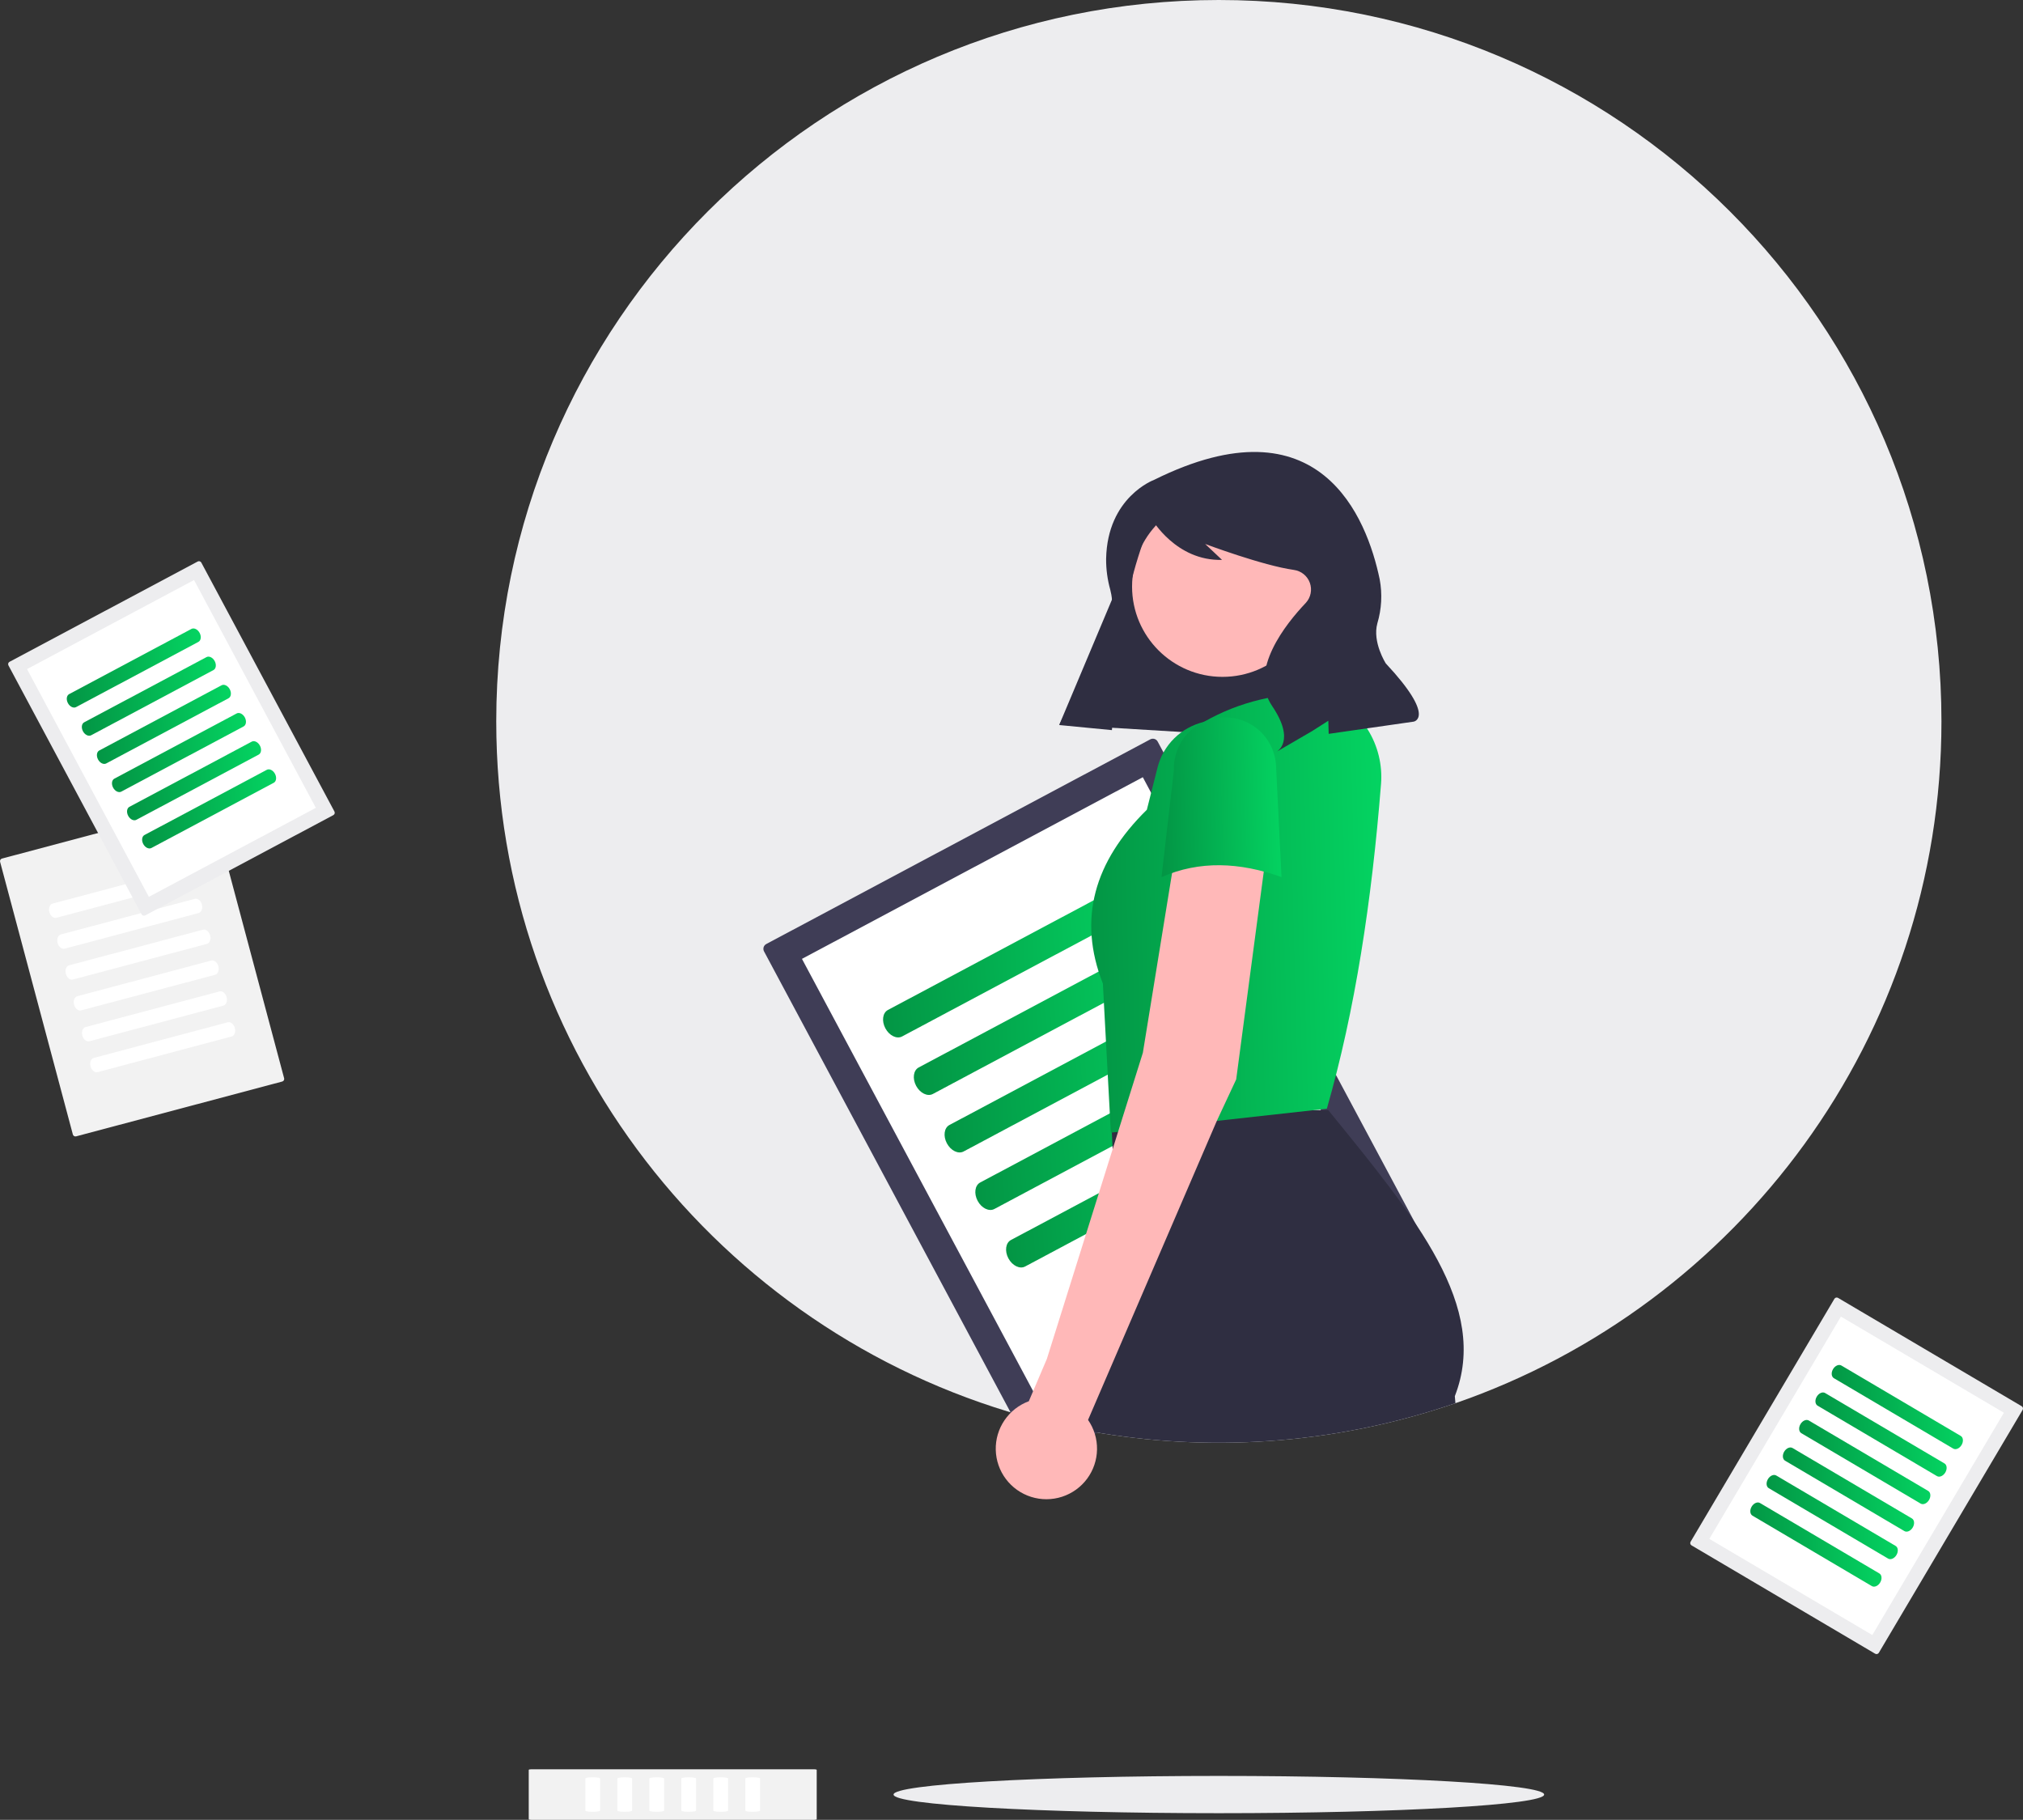 <svg width="209" height="188" viewBox="0 0 209 188" fill="none" xmlns="http://www.w3.org/2000/svg">
<rect x="0" y="0" width="209" height="188" fill="#333333" stroke="none"/>
<path d="M200.575 74.523C200.575 107.137 179.59 134.856 150.362 144.959C138.597 149.003 126.011 150.067 113.732 148.055C112.567 147.866 111.41 147.648 110.261 147.401C108.705 147.071 107.167 146.691 105.647 146.262C74.268 137.446 51.269 108.666 51.269 74.523C51.269 33.365 84.692 0 125.922 0C167.152 0 200.575 33.365 200.575 74.523Z" fill="#EDEDEF"/>
<path d="M79.164 97.524C79.033 97.594 78.935 97.713 78.891 97.856C78.848 97.998 78.863 98.152 78.933 98.283L107.001 150.762C107.071 150.894 107.19 150.992 107.333 151.035C107.476 151.078 107.63 151.063 107.761 150.993L147.437 129.847C147.569 129.777 147.667 129.657 147.71 129.515C147.754 129.373 147.739 129.219 147.669 129.088L119.601 76.608C119.531 76.477 119.411 76.379 119.269 76.336C119.126 76.293 118.972 76.308 118.84 76.378L79.164 97.524Z" fill="#3F3D56"/>
<path d="M82.852 99.057L108.537 147.08L143.749 128.314L118.065 80.29L82.852 99.057ZM80.621 100.246L80.626 100.244L80.62 100.247L80.621 100.246Z" fill="white"/>
<path d="M91.731 104.337C91.183 104.628 91.067 105.48 91.471 106.234C91.874 106.988 92.647 107.365 93.194 107.074L118.984 93.329C119.531 93.037 119.647 92.186 119.244 91.432C118.84 90.677 118.067 90.3 117.52 90.592L91.731 104.337Z" fill="url(#paint0_linear)"/>
<path d="M94.908 110.278C94.361 110.57 94.245 111.421 94.648 112.175C95.052 112.929 95.825 113.306 96.372 113.015L122.161 99.27C122.708 98.978 122.825 98.127 122.421 97.373C122.018 96.618 121.245 96.242 120.698 96.533L94.908 110.278Z" fill="url(#paint1_linear)"/>
<path d="M98.086 116.219C97.538 116.511 97.422 117.362 97.826 118.116C98.229 118.87 99.002 119.247 99.549 118.956L125.339 105.211C125.886 104.919 126.002 104.068 125.599 103.314C125.195 102.559 124.422 102.183 123.875 102.474L98.086 116.219Z" fill="url(#paint2_linear)"/>
<path d="M101.263 122.16C100.716 122.452 100.599 123.303 101.003 124.057C101.406 124.811 102.18 125.188 102.727 124.897L128.516 111.152C129.063 110.86 129.18 110.009 128.776 109.255C128.373 108.501 127.6 108.124 127.052 108.415L101.263 122.16Z" fill="url(#paint3_linear)"/>
<path d="M104.44 128.101C103.893 128.393 103.777 129.244 104.18 129.998C104.584 130.752 105.357 131.129 105.904 130.838L131.694 117.093C132.241 116.801 132.357 115.95 131.954 115.196C131.55 114.442 130.777 114.065 130.23 114.356L104.44 128.101Z" fill="url(#paint4_linear)"/>
<path d="M109.448 74.851L132.817 76.275L139.361 56.793L118.865 52.469L109.448 74.851Z" fill="#2F2E41"/>
<path d="M126.302 69.924C131.463 69.924 135.648 65.747 135.648 60.594C135.648 55.442 131.463 51.265 126.302 51.265C121.14 51.265 116.956 55.442 116.956 60.594C116.956 65.747 121.14 69.924 126.302 69.924Z" fill="#FFB8B8"/>
<path d="M150.301 144.233L150.362 144.959C138.597 149.003 126.011 150.067 113.732 148.055L110.261 147.401L113.564 140.089L115.729 135.296L114.95 118.714L114.867 116.998L114.765 114.809L116.176 114.801L126.203 114.74L135.759 114.68L137.216 114.672C146.354 125.891 153.893 135.01 150.301 144.233Z" fill="#2F2E41"/>
<path d="M137.079 114.534L114.765 117.009L113.939 101.609C111.32 94.942 113.049 88.992 118.484 83.651L119.588 79.286C119.878 78.14 120.478 77.095 121.321 76.266C122.164 75.436 123.219 74.853 124.371 74.58C128.024 72.489 132.161 71.492 136.803 71.635C138.657 72.358 140.229 73.657 141.287 75.34C142.345 77.023 142.832 79.001 142.677 80.981C141.717 93.084 139.994 104.412 137.079 114.534Z" fill="url(#paint5_linear)"/>
<path d="M119.232 49.572C119.232 49.572 114.399 51.332 114.275 57.732C114.268 58.809 114.412 59.882 114.703 60.919C115.016 62.096 115.267 64.648 113.16 68.05C111.783 70.258 110.539 72.546 109.432 74.901V74.901L114.874 75.425L115.773 66.421C116.21 62.055 117.287 57.777 118.972 53.725L119.007 53.641C119.007 53.641 121.504 57.972 126.248 57.838L124.506 56.195C124.506 56.195 130.448 58.428 133.68 58.877C134.048 58.928 134.396 59.079 134.686 59.313C134.975 59.547 135.195 59.855 135.322 60.205C135.448 60.554 135.477 60.932 135.405 61.296C135.333 61.661 135.163 61.999 134.912 62.274C134.893 62.295 134.874 62.316 134.854 62.336C132.878 64.423 128.945 69.274 131.422 72.929C133.899 76.583 131.895 77.655 131.895 77.655L135.565 75.521L137.231 74.458L137.269 75.811L146.052 74.549C146.052 74.549 148.415 74.144 143.169 68.535C143.169 68.535 141.763 66.34 142.296 64.397C142.738 62.92 142.821 61.358 142.538 59.843C141.22 53.533 136.397 41.05 119.232 49.572Z" fill="#2F2E41"/>
<path d="M125.922 187.313C144.483 187.313 159.53 186.451 159.53 185.388C159.53 184.324 144.483 183.463 125.922 183.463C107.361 183.463 92.314 184.324 92.314 185.388C92.314 186.451 107.361 187.313 125.922 187.313Z" fill="#EDEDEF"/>
<path d="M0.205 88.694C0.134 88.713 0.074 88.759 0.037 88.822C0.001 88.885 -0.009 88.96 0.009 89.03L7.527 117.197C7.546 117.267 7.592 117.327 7.655 117.364C7.718 117.4 7.794 117.41 7.864 117.392L29.159 111.728C29.23 111.709 29.29 111.663 29.326 111.6C29.363 111.537 29.373 111.462 29.354 111.391L21.837 83.225C21.818 83.154 21.772 83.094 21.709 83.058C21.645 83.021 21.57 83.011 21.5 83.03L0.205 88.694Z" fill="#F2F2F2"/>
<path d="M5.437 93.346C5.144 93.424 4.993 93.817 5.101 94.222C5.209 94.626 5.536 94.892 5.829 94.814L19.671 91.133C19.965 91.055 20.115 90.662 20.007 90.257C19.899 89.852 19.573 89.586 19.279 89.664L5.437 93.346Z" fill="white"/>
<path d="M6.288 96.534C5.995 96.612 5.844 97.005 5.952 97.41C6.06 97.815 6.387 98.081 6.68 98.003L20.522 94.321C20.816 94.243 20.966 93.85 20.858 93.445C20.75 93.041 20.424 92.775 20.13 92.853L6.288 96.534Z" fill="white"/>
<path d="M7.139 99.723C6.846 99.801 6.695 100.194 6.803 100.599C6.911 101.004 7.238 101.27 7.531 101.192L21.373 97.51C21.667 97.432 21.817 97.039 21.709 96.634C21.601 96.229 21.275 95.963 20.981 96.041L7.139 99.723Z" fill="white"/>
<path d="M7.99 102.912C7.697 102.99 7.546 103.383 7.654 103.788C7.762 104.192 8.089 104.458 8.383 104.38L22.224 100.699C22.518 100.621 22.669 100.228 22.561 99.823C22.453 99.418 22.126 99.152 21.832 99.23L7.99 102.912Z" fill="white"/>
<path d="M8.842 106.1C8.548 106.178 8.397 106.571 8.505 106.976C8.613 107.381 8.94 107.647 9.234 107.569L23.075 103.887C23.369 103.809 23.52 103.416 23.412 103.011C23.304 102.607 22.977 102.341 22.683 102.419L8.842 106.1Z" fill="white"/>
<path d="M9.693 109.289C9.399 109.367 9.248 109.76 9.356 110.165C9.464 110.57 9.791 110.836 10.085 110.758L23.926 107.076C24.22 106.998 24.371 106.605 24.263 106.2C24.155 105.795 23.828 105.529 23.534 105.607L9.693 109.289Z" fill="white"/>
<path d="M54.625 187.936C54.625 187.971 54.749 188 54.901 188H84.101C84.253 188 84.376 187.971 84.376 187.936V182.839C84.376 182.804 84.253 182.775 84.101 182.775H54.901C54.749 182.775 54.625 182.804 54.625 182.839V187.936Z" fill="#F2F2F2"/>
<path d="M60.475 187.044C60.475 187.115 60.817 187.172 61.237 187.172C61.656 187.172 61.998 187.115 61.998 187.044V183.731C61.998 183.661 61.656 183.604 61.237 183.604C60.817 183.604 60.475 183.661 60.475 183.731V187.044Z" fill="white"/>
<path d="M63.781 187.044C63.781 187.115 64.123 187.172 64.542 187.172C64.962 187.172 65.304 187.115 65.304 187.044V183.731C65.304 183.661 64.962 183.604 64.542 183.604C64.123 183.604 63.781 183.661 63.781 183.731V187.044Z" fill="white"/>
<path d="M67.087 187.044C67.087 187.115 67.428 187.172 67.848 187.172C68.268 187.172 68.609 187.115 68.609 187.044V183.731C68.609 183.661 68.268 183.604 67.848 183.604C67.428 183.604 67.087 183.661 67.087 183.731V187.044Z" fill="white"/>
<path d="M70.392 187.044C70.392 187.115 70.734 187.172 71.154 187.172C71.573 187.172 71.915 187.115 71.915 187.044V183.731C71.915 183.661 71.573 183.604 71.154 183.604C70.734 183.604 70.392 183.661 70.392 183.731V187.044Z" fill="white"/>
<path d="M73.698 187.044C73.698 187.115 74.04 187.172 74.459 187.172C74.879 187.172 75.221 187.115 75.221 187.044V183.731C75.221 183.661 74.879 183.604 74.459 183.604C74.04 183.604 73.698 183.661 73.698 183.731V187.044Z" fill="white"/>
<path d="M77.004 187.044C77.004 187.115 77.345 187.172 77.765 187.172C78.185 187.172 78.526 187.115 78.526 187.044V183.731C78.526 183.661 78.185 183.604 77.765 183.604C77.345 183.604 77.004 183.661 77.004 183.731V187.044Z" fill="white"/>
<path d="M0.986 68.368C0.921 68.402 0.873 68.461 0.852 68.53C0.831 68.6 0.838 68.675 0.872 68.74L14.625 94.454C14.659 94.518 14.718 94.566 14.788 94.587C14.858 94.608 14.933 94.601 14.998 94.567L34.438 84.206C34.503 84.171 34.551 84.113 34.572 84.043C34.593 83.973 34.586 83.898 34.551 83.833L20.799 58.12C20.765 58.055 20.706 58.007 20.636 57.986C20.566 57.965 20.491 57.972 20.426 58.007L0.986 68.368Z" fill="#EDEDEF"/>
<path d="M2.793 69.119L15.378 92.649L32.631 83.454L20.046 59.923L2.793 69.119ZM1.699 69.702L1.702 69.7L1.699 69.702L1.699 69.702Z" fill="white"/>
<path d="M7.143 71.706C6.875 71.849 6.818 72.266 7.016 72.636C7.213 73.005 7.592 73.19 7.86 73.047L20.497 66.312C20.765 66.169 20.822 65.752 20.624 65.383C20.426 65.013 20.047 64.828 19.779 64.971L7.143 71.706Z" fill="url(#paint6_linear)"/>
<path d="M8.7 74.617C8.432 74.76 8.375 75.177 8.572 75.547C8.77 75.916 9.149 76.101 9.417 75.958L22.053 69.223C22.321 69.08 22.378 68.663 22.181 68.294C21.983 67.924 21.604 67.74 21.336 67.882L8.7 74.617Z" fill="url(#paint7_linear)"/>
<path d="M10.257 77.528C9.989 77.671 9.932 78.088 10.129 78.457C10.327 78.827 10.706 79.012 10.974 78.869L23.61 72.134C23.878 71.991 23.935 71.574 23.738 71.205C23.54 70.835 23.161 70.65 22.893 70.793L10.257 77.528Z" fill="url(#paint8_linear)"/>
<path d="M11.814 80.439C11.546 80.582 11.489 80.999 11.686 81.368C11.884 81.738 12.263 81.923 12.531 81.78L25.167 75.045C25.435 74.902 25.492 74.485 25.295 74.116C25.097 73.746 24.718 73.561 24.45 73.704L11.814 80.439Z" fill="url(#paint9_linear)"/>
<path d="M13.37 83.35C13.102 83.493 13.045 83.91 13.243 84.279C13.441 84.649 13.82 84.834 14.088 84.691L26.724 77.956C26.992 77.813 27.049 77.396 26.852 77.027C26.654 76.657 26.275 76.472 26.007 76.615L13.37 83.35Z" fill="url(#paint10_linear)"/>
<path d="M14.927 86.261C14.659 86.404 14.602 86.821 14.8 87.191C14.998 87.56 15.377 87.745 15.645 87.602L28.281 80.867C28.549 80.724 28.606 80.307 28.408 79.938C28.211 79.568 27.832 79.383 27.564 79.526L14.927 86.261Z" fill="url(#paint11_linear)"/>
<path d="M189.892 134.079C189.829 134.042 189.754 134.031 189.683 134.05C189.613 134.068 189.552 134.113 189.515 134.176L174.659 159.271C174.622 159.334 174.611 159.408 174.63 159.479C174.648 159.55 174.693 159.61 174.756 159.647L193.729 170.84C193.792 170.877 193.867 170.887 193.938 170.869C194.008 170.851 194.069 170.805 194.106 170.743L208.962 145.648C208.999 145.585 209.009 145.51 208.991 145.44C208.973 145.369 208.928 145.308 208.865 145.271L189.892 134.079Z" fill="#EDEDEF"/>
<path d="M190.188 136.011L176.594 158.975L193.432 168.908L207.027 145.944L190.188 136.011ZM189.122 135.381L189.124 135.383L189.121 135.381L189.122 135.381Z" fill="white"/>
<path d="M190.236 141.065C189.975 140.911 189.588 141.079 189.374 141.44C189.161 141.8 189.2 142.219 189.461 142.374L201.794 149.649C202.055 149.803 202.442 149.635 202.655 149.274C202.869 148.913 202.83 148.494 202.568 148.34L190.236 141.065Z" fill="url(#paint12_linear)"/>
<path d="M188.554 143.906C188.293 143.752 187.906 143.92 187.693 144.281C187.479 144.641 187.518 145.06 187.78 145.215L200.112 152.49C200.373 152.644 200.76 152.476 200.974 152.115C201.187 151.754 201.148 151.335 200.887 151.181L188.554 143.906Z" fill="url(#paint13_linear)"/>
<path d="M186.873 146.747C186.611 146.593 186.224 146.761 186.011 147.122C185.797 147.482 185.836 147.901 186.098 148.056L198.43 155.331C198.692 155.485 199.078 155.317 199.292 154.956C199.505 154.595 199.466 154.176 199.205 154.022L186.873 146.747Z" fill="url(#paint14_linear)"/>
<path d="M185.191 149.588C184.929 149.434 184.543 149.602 184.329 149.962C184.116 150.323 184.155 150.742 184.416 150.897L196.748 158.171C197.01 158.326 197.396 158.158 197.61 157.797C197.824 157.436 197.785 157.017 197.523 156.863L185.191 149.588Z" fill="url(#paint15_linear)"/>
<path d="M183.509 152.429C183.247 152.274 182.861 152.443 182.647 152.803C182.434 153.164 182.473 153.583 182.734 153.737L195.066 161.012C195.328 161.167 195.715 160.999 195.928 160.638C196.142 160.277 196.103 159.858 195.841 159.704L183.509 152.429Z" fill="url(#paint16_linear)"/>
<path d="M181.827 155.27C181.566 155.115 181.179 155.284 180.966 155.644C180.752 156.005 180.791 156.424 181.053 156.578L193.385 163.853C193.646 164.008 194.033 163.84 194.246 163.479C194.46 163.118 194.421 162.699 194.159 162.545L181.827 155.27Z" fill="url(#paint17_linear)"/>
<path d="M121.377 88.41L121.09 90.181L118.071 108.759L116.176 114.801L115.509 116.926L114.95 118.714L108.154 140.383L106.289 144.756C105.266 145.134 104.387 145.821 103.775 146.723C103.162 147.624 102.847 148.693 102.874 149.782C102.9 150.87 103.267 151.924 103.922 152.794C104.577 153.664 105.489 154.309 106.529 154.636C107.569 154.964 108.686 154.959 109.724 154.622C110.761 154.285 111.667 153.633 112.315 152.757C112.962 151.881 113.32 150.825 113.336 149.736C113.353 148.647 113.029 147.58 112.409 146.685L125.71 115.796L126.203 114.74L127.713 111.509L130.564 90.035L130.743 88.685L121.377 88.41Z" fill="#FFB8B8"/>
<path d="M132.396 90.61C128.066 89.057 123.913 88.892 119.999 90.61L121.277 79.556C121.23 78.176 121.727 76.832 122.663 75.815C123.598 74.797 124.896 74.186 126.277 74.113C127.676 74.04 129.047 74.524 130.088 75.459C131.129 76.395 131.755 77.704 131.828 79.101L131.829 79.119L132.396 90.61Z" fill="url(#paint18_linear)"/>
<defs>
<linearGradient id="paint0_linear" x1="91.23" y1="98.833" x2="119.36" y2="96.966" gradientUnits="userSpaceOnUse">
<stop stop-color="#039645"/>
<stop offset="1" stop-color="#04D361"/>
</linearGradient>
<linearGradient id="paint1_linear" x1="94.408" y1="104.774" x2="122.538" y2="102.907" gradientUnits="userSpaceOnUse">
<stop stop-color="#039645"/>
<stop offset="1" stop-color="#04D361"/>
</linearGradient>
<linearGradient id="paint2_linear" x1="97.585" y1="110.715" x2="125.715" y2="108.848" gradientUnits="userSpaceOnUse">
<stop stop-color="#039645"/>
<stop offset="1" stop-color="#04D361"/>
</linearGradient>
<linearGradient id="paint3_linear" x1="100.763" y1="116.656" x2="128.893" y2="114.789" gradientUnits="userSpaceOnUse">
<stop stop-color="#039645"/>
<stop offset="1" stop-color="#04D361"/>
</linearGradient>
<linearGradient id="paint4_linear" x1="103.94" y1="122.597" x2="132.07" y2="120.73" gradientUnits="userSpaceOnUse">
<stop stop-color="#039645"/>
<stop offset="1" stop-color="#04D361"/>
</linearGradient>
<linearGradient id="paint5_linear" x1="112.738" y1="94.315" x2="142.685" y2="93.541" gradientUnits="userSpaceOnUse">
<stop stop-color="#039645"/>
<stop offset="1" stop-color="#04D361"/>
</linearGradient>
<linearGradient id="paint6_linear" x1="6.898" y1="69.009" x2="20.681" y2="68.094" gradientUnits="userSpaceOnUse">
<stop stop-color="#039645"/>
<stop offset="1" stop-color="#04D361"/>
</linearGradient>
<linearGradient id="paint7_linear" x1="8.455" y1="71.92" x2="22.238" y2="71.005" gradientUnits="userSpaceOnUse">
<stop stop-color="#039645"/>
<stop offset="1" stop-color="#04D361"/>
</linearGradient>
<linearGradient id="paint8_linear" x1="10.012" y1="74.831" x2="23.795" y2="73.916" gradientUnits="userSpaceOnUse">
<stop stop-color="#039645"/>
<stop offset="1" stop-color="#04D361"/>
</linearGradient>
<linearGradient id="paint9_linear" x1="11.569" y1="77.742" x2="25.352" y2="76.827" gradientUnits="userSpaceOnUse">
<stop stop-color="#039645"/>
<stop offset="1" stop-color="#04D361"/>
</linearGradient>
<linearGradient id="paint10_linear" x1="13.125" y1="80.653" x2="26.909" y2="79.738" gradientUnits="userSpaceOnUse">
<stop stop-color="#039645"/>
<stop offset="1" stop-color="#04D361"/>
</linearGradient>
<linearGradient id="paint11_linear" x1="14.682" y1="83.564" x2="28.465" y2="82.649" gradientUnits="userSpaceOnUse">
<stop stop-color="#039645"/>
<stop offset="1" stop-color="#04D361"/>
</linearGradient>
<linearGradient id="paint12_linear" x1="189.237" y1="145.357" x2="202.743" y2="144.532" gradientUnits="userSpaceOnUse">
<stop stop-color="#039645"/>
<stop offset="1" stop-color="#04D361"/>
</linearGradient>
<linearGradient id="paint13_linear" x1="187.555" y1="148.198" x2="201.061" y2="147.373" gradientUnits="userSpaceOnUse">
<stop stop-color="#039645"/>
<stop offset="1" stop-color="#04D361"/>
</linearGradient>
<linearGradient id="paint14_linear" x1="185.873" y1="151.039" x2="199.379" y2="150.214" gradientUnits="userSpaceOnUse">
<stop stop-color="#039645"/>
<stop offset="1" stop-color="#04D361"/>
</linearGradient>
<linearGradient id="paint15_linear" x1="184.191" y1="153.88" x2="197.697" y2="153.055" gradientUnits="userSpaceOnUse">
<stop stop-color="#039645"/>
<stop offset="1" stop-color="#04D361"/>
</linearGradient>
<linearGradient id="paint16_linear" x1="182.51" y1="156.721" x2="196.016" y2="155.896" gradientUnits="userSpaceOnUse">
<stop stop-color="#039645"/>
<stop offset="1" stop-color="#04D361"/>
</linearGradient>
<linearGradient id="paint17_linear" x1="180.828" y1="159.562" x2="194.334" y2="158.737" gradientUnits="userSpaceOnUse">
<stop stop-color="#039645"/>
<stop offset="1" stop-color="#04D361"/>
</linearGradient>
<linearGradient id="paint18_linear" x1="119.999" y1="82.358" x2="132.385" y2="81.993" gradientUnits="userSpaceOnUse">
<stop stop-color="#039645"/>
<stop offset="1" stop-color="#04D361"/>
</linearGradient>
</defs>
</svg>
